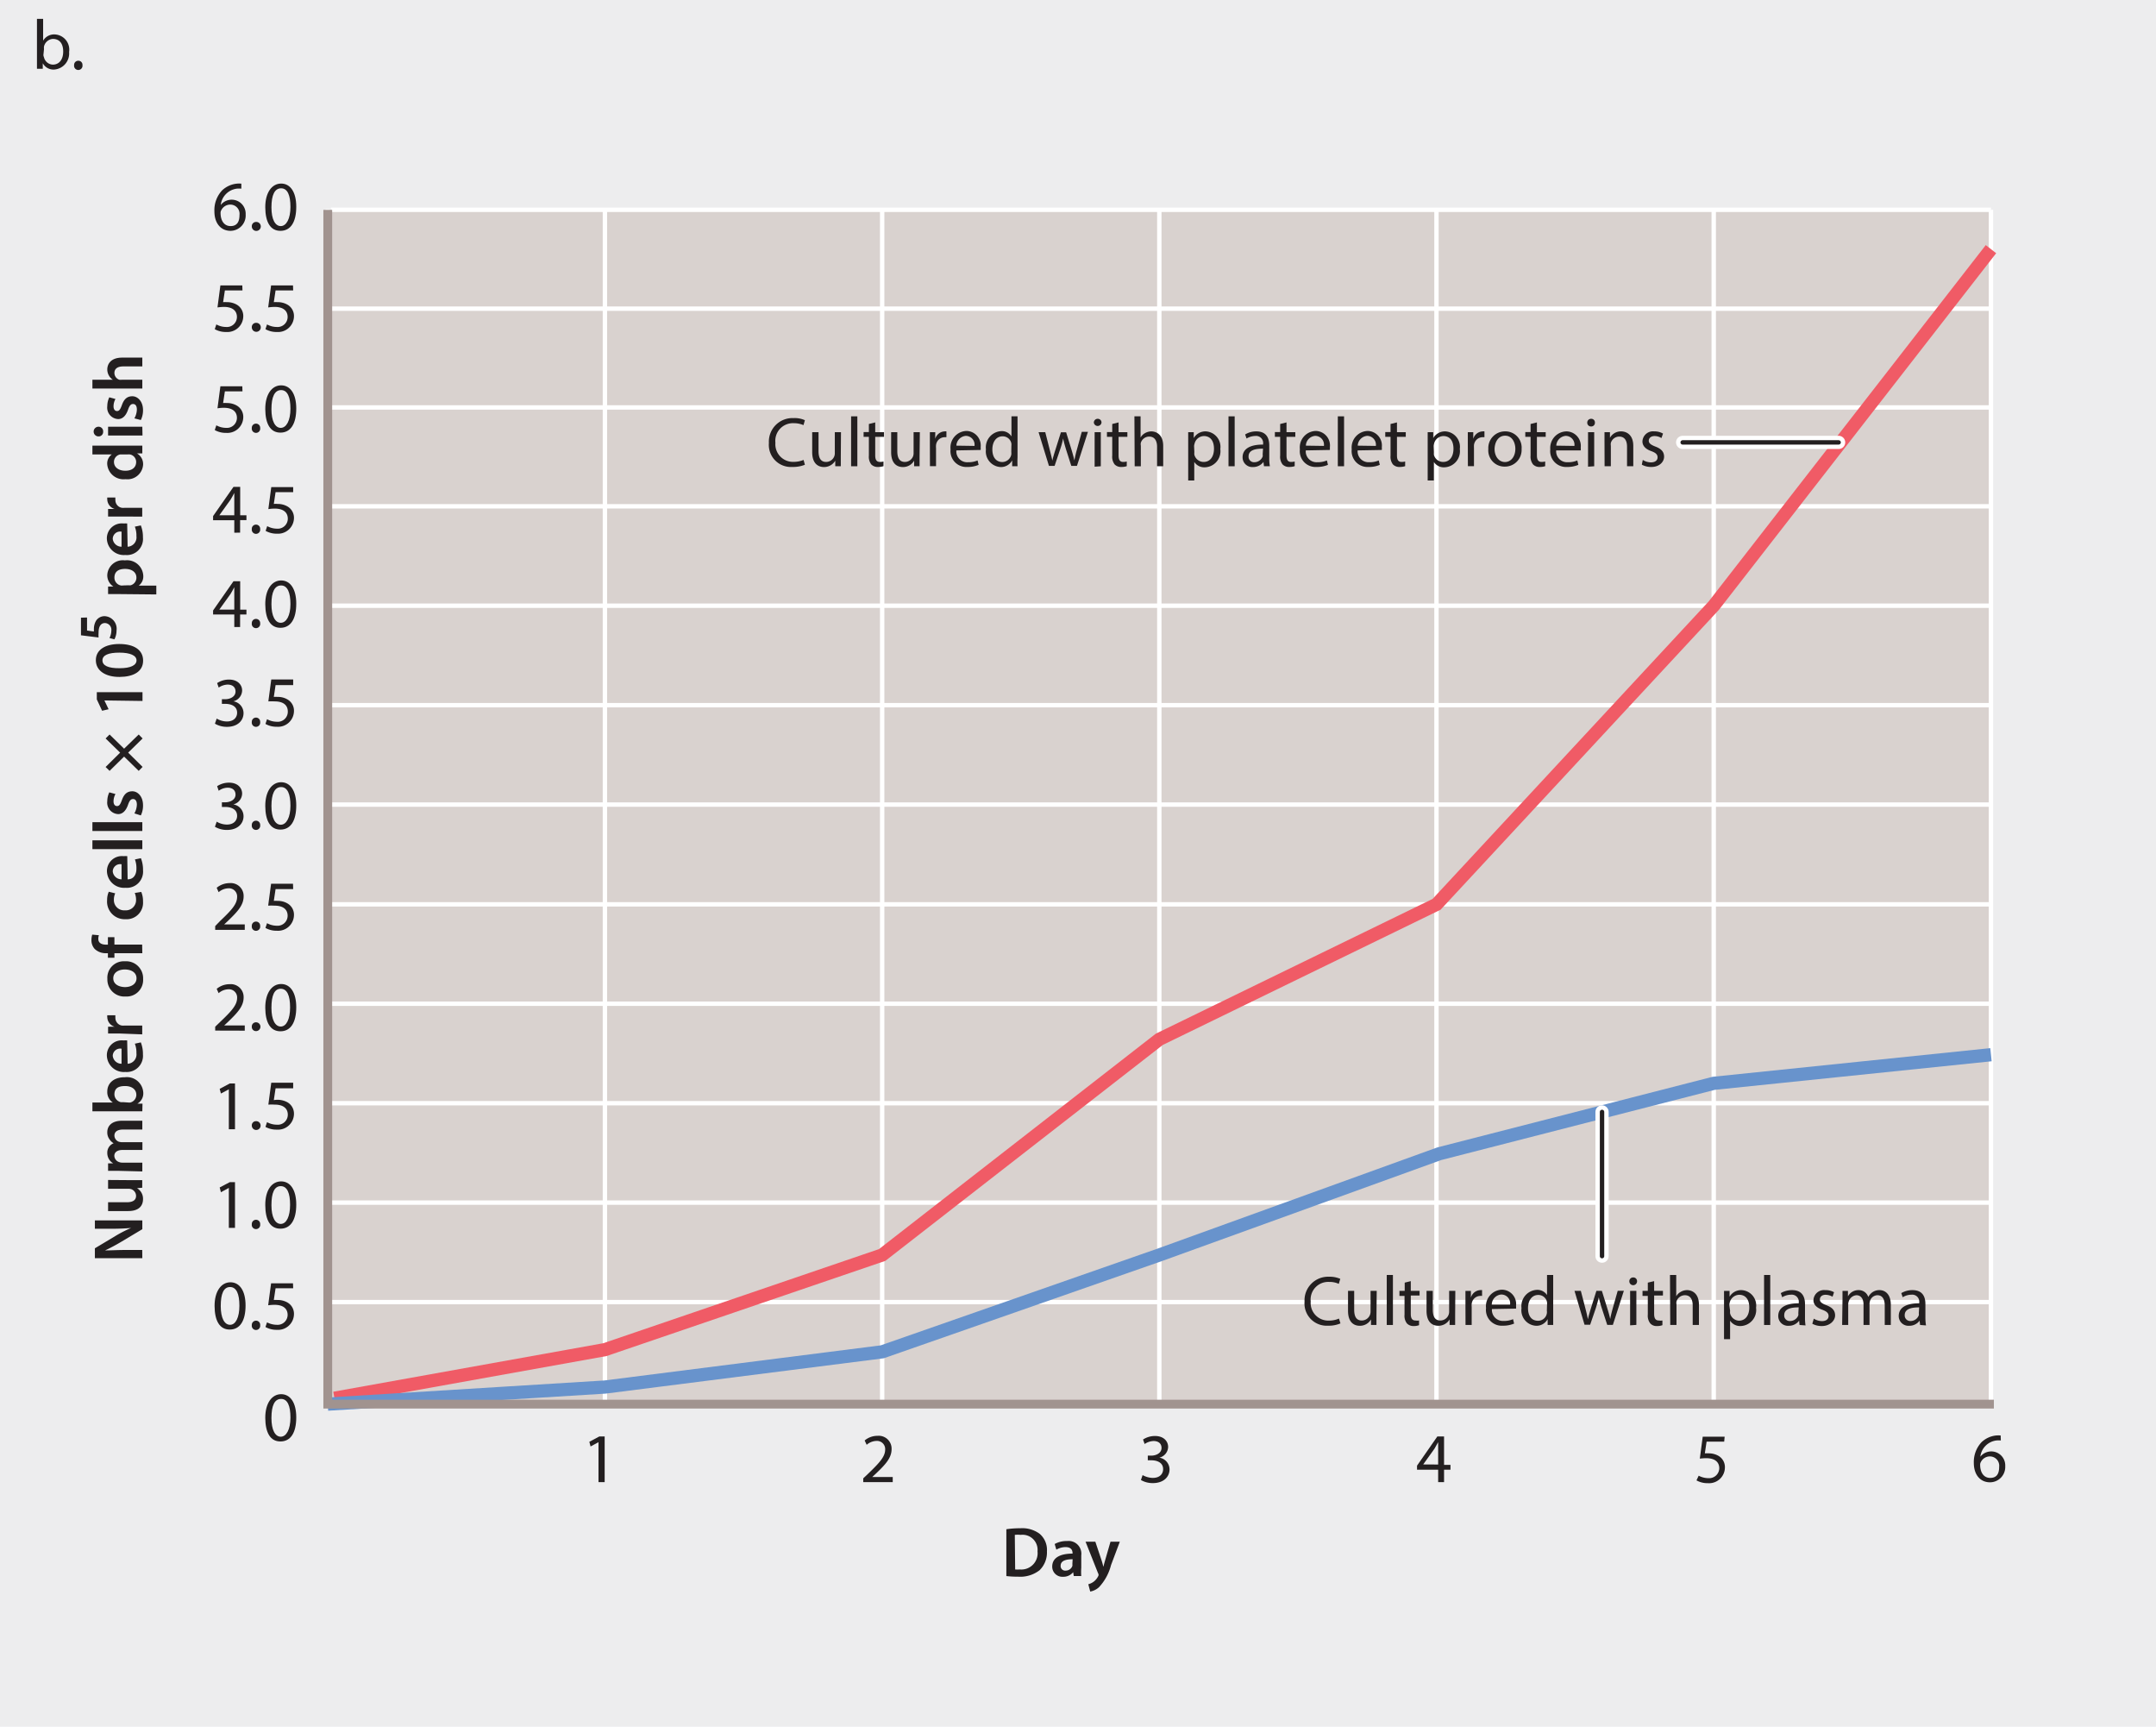 <svg id="Layer_1" data-name="Layer 1" xmlns="http://www.w3.org/2000/svg" viewBox="0 0 244.96 196.13"><defs><style>.cls-1{fill:#ededee;}.cls-2{fill:#d9d2cf;}.cls-3,.cls-4,.cls-5,.cls-6,.cls-7,.cls-8{fill:none;}.cls-3,.cls-7{stroke:#fff;}.cls-3,.cls-8{stroke-width:0.5px;}.cls-4{stroke:#f05b66;}.cls-4,.cls-5,.cls-7{stroke-width:1.5px;}.cls-5{stroke:#6893cc;}.cls-6{stroke:#a1938f;}.cls-7,.cls-8{stroke-linecap:round;stroke-linejoin:round;}.cls-8{stroke:#231f20;}.cls-9{fill:#231f20;}</style></defs><title>Line_Graph_Basics</title><rect class="cls-1" width="244.96" height="196.13"/><rect class="cls-2" x="37.24" y="23.83" width="188.97" height="135.6"/><line class="cls-3" x1="37.6" y1="102.72" x2="226.21" y2="102.72"/><line class="cls-3" x1="37.6" y1="114.01" x2="226.21" y2="114.01"/><line class="cls-3" x1="37.6" y1="125.31" x2="226.21" y2="125.31"/><line class="cls-3" x1="37.6" y1="136.6" x2="226.21" y2="136.6"/><line class="cls-3" x1="37.6" y1="147.9" x2="226.21" y2="147.9"/><line class="cls-3" x1="37.6" y1="68.8" x2="226.21" y2="68.8"/><line class="cls-3" x1="37.6" y1="80.1" x2="226.21" y2="80.1"/><line class="cls-3" x1="37.6" y1="57.51" x2="226.21" y2="57.51"/><line class="cls-3" x1="37.6" y1="46.28" x2="226.21" y2="46.28"/><line class="cls-3" x1="37.6" y1="91.39" x2="226.21" y2="91.39"/><line class="cls-3" x1="131.72" y1="23.83" x2="131.72" y2="159.43"/><line class="cls-3" x1="100.23" y1="23.83" x2="100.23" y2="159.43"/><line class="cls-3" x1="68.73" y1="23.83" x2="68.73" y2="159.43"/><line class="cls-3" x1="226.21" y1="23.83" x2="226.21" y2="159.43"/><line class="cls-3" x1="194.71" y1="23.83" x2="194.71" y2="159.43"/><line class="cls-3" x1="163.21" y1="23.83" x2="163.21" y2="159.43"/><line class="cls-3" x1="37.24" y1="23.76" x2="37.24" y2="159.43"/><line class="cls-3" x1="37.6" y1="35.06" x2="226.21" y2="35.06"/><line class="cls-3" x1="37.6" y1="23.83" x2="226.21" y2="23.83"/><polyline class="cls-4" points="38 158.82 68.73 153.3 100.23 142.55 131.72 118.05 163.22 102.72 194.71 68.8 226.21 28.3"/><polyline class="cls-5" points="37.24 159.49 68.73 157.55 100.23 153.55 131.72 142.55 163.52 131.05 194.71 123.05 226.21 119.8"/><polyline class="cls-6" points="226.54 159.49 37.24 159.49 37.24 23.84"/><line class="cls-7" x1="182.02" y1="142.68" x2="182.02" y2="126.3"/><line class="cls-8" x1="182.02" y1="142.68" x2="182.02" y2="126.3"/><line class="cls-7" x1="208.9" y1="50.25" x2="191.18" y2="50.25"/><line class="cls-8" x1="208.9" y1="50.25" x2="191.18" y2="50.25"/><path class="cls-9" d="M4.2,8.19c0-.26,0-.65,0-1V2.52h.7V5h0a1.45,1.45,0,0,1,1.32-.71,1.73,1.73,0,0,1,1.63,2A1.83,1.83,0,0,1,6.16,8.28a1.38,1.38,0,0,1-1.3-.72h0l0,.63Zm.73-1.55A1.09,1.09,0,0,0,5,6.9a1.07,1.07,0,0,0,1,.82c.74,0,1.18-.6,1.18-1.48S6.79,4.8,6,4.8A1.11,1.11,0,0,0,5,5.66a1.19,1.19,0,0,0,0,.29Z" transform="translate(0 -0.38)"/><path class="cls-9" d="M8.42,7.78a.47.47,0,0,1,.48-.5.46.46,0,0,1,.47.5.48.48,0,1,1-.95,0Z" transform="translate(0 -0.38)"/><path class="cls-9" d="M114.34,174.08a10.25,10.25,0,0,1,1.57-.11,3.32,3.32,0,0,1,2.2.62,2.4,2.4,0,0,1,.84,2,2.82,2.82,0,0,1-.84,2.15,3.59,3.59,0,0,1-2.44.73,10.81,10.81,0,0,1-1.33-.07Zm1,4.57a4.28,4.28,0,0,0,.54,0,1.85,1.85,0,0,0,2-2.06,1.71,1.71,0,0,0-1.91-1.87,3.28,3.28,0,0,0-.67,0Z" transform="translate(0 -0.38)"/><path class="cls-9" d="M122,179.4l-.07-.44h0a1.43,1.43,0,0,1-1.15.52,1.15,1.15,0,0,1-1.23-1.15c0-1,.88-1.48,2.31-1.48v-.06c0-.26-.1-.68-.79-.68a2.08,2.08,0,0,0-1.05.29l-.19-.64a2.77,2.77,0,0,1,1.41-.34,1.45,1.45,0,0,1,1.61,1.63v1.41a6.41,6.41,0,0,0,0,.94Zm-.13-1.91c-.7,0-1.36.14-1.36.73a.51.51,0,0,0,.56.56.8.8,0,0,0,.77-.53,1,1,0,0,0,0-.22Z" transform="translate(0 -0.38)"/><path class="cls-9" d="M124.45,175.5l.7,2.09c.08.24.16.54.21.76h0c.06-.22.13-.51.21-.77l.6-2.08h1.06l-1,2.66a5.73,5.73,0,0,1-1.36,2.5,2,2,0,0,1-1,.5l-.22-.83a1.85,1.85,0,0,0,.58-.27,1.75,1.75,0,0,0,.53-.62.32.32,0,0,0,0-.36l-1.42-3.58Z" transform="translate(0 -0.38)"/><path class="cls-9" d="M16.17,143.29H10.78v-1.12l2.32-1.39a13.94,13.94,0,0,1,1.8-.92v0c-.72.06-1.41.09-2.24.09H10.78V139h5.39v1l-2.36,1.41a20.75,20.75,0,0,1-1.87,1v0c.7,0,1.41-.05,2.3-.05h1.92Z" transform="translate(0 -0.38)"/><path class="cls-9" d="M15,134.43c.46,0,.84,0,1.16,0v.86l-.59.05v0a1.4,1.4,0,0,1,.68,1.24c0,.72-.42,1.36-1.69,1.36H12.28v-1H14.4c.65,0,1.06-.21,1.06-.73a.82.82,0,0,0-.53-.75.9.9,0,0,0-.3-.05H12.28v-1Z" transform="translate(0 -0.38)"/><path class="cls-9" d="M13.44,133.37c-.45,0-.82,0-1.16,0v-.85l.58,0v0a1.36,1.36,0,0,1-.67-1.2,1.13,1.13,0,0,1,.72-1.08v0a1.5,1.5,0,0,1-.49-.48,1.29,1.29,0,0,1-.23-.78c0-.65.44-1.3,1.69-1.3h2.29v1H14c-.64,0-1,.23-1,.7a.76.76,0,0,0,.52.69,1.75,1.75,0,0,0,.33.05h2.33V131H13.92c-.54,0-.93.22-.93.68a.78.78,0,0,0,.56.7.87.87,0,0,0,.32.06h2.3v1Z" transform="translate(0 -0.38)"/><path class="cls-9" d="M16.17,126.61c-.26,0-.69,0-1.09,0H10.5v-1h2.32v0a1.4,1.4,0,0,1-.63-1.24c0-1,.79-1.64,2-1.63a1.86,1.86,0,0,1,2.09,1.77,1.34,1.34,0,0,1-.67,1.23v0l.58,0Zm-1.6-1a.85.85,0,0,0,.23,0,.9.9,0,0,0,.69-.87c0-.61-.5-1-1.28-1S13,124,13,124.7a.93.93,0,0,0,.72.87,1.7,1.7,0,0,0,.26,0Z" transform="translate(0 -0.38)"/><path class="cls-9" d="M14.5,121.21a1.06,1.06,0,0,0,1-1.2,2.73,2.73,0,0,0-.18-1.08l.68-.15a3.6,3.6,0,0,1,.24,1.36,1.84,1.84,0,0,1-2,2,1.93,1.93,0,0,1-2.1-1.9,1.69,1.69,0,0,1,1.9-1.68,2.07,2.07,0,0,1,.41,0Zm-.69-1.71a.84.84,0,0,0-1,.8,1,1,0,0,0,1,.91Z" transform="translate(0 -0.38)"/><path class="cls-9" d="M13.54,117.77c-.53,0-.91,0-1.26,0V117l.74,0v0a1.16,1.16,0,0,1-.83-1.07.85.85,0,0,1,0-.23h.92a2,2,0,0,0,0,.29.88.88,0,0,0,.74.88,2.72,2.72,0,0,0,.31,0h2v1Z" transform="translate(0 -0.38)"/><path class="cls-9" d="M14.19,109.57a1.93,1.93,0,0,1,2.07,2,1.88,1.88,0,0,1-2,2,1.93,1.93,0,0,1-2.06-2A1.87,1.87,0,0,1,14.19,109.57Zm0,2.93c.75,0,1.32-.37,1.32-1s-.55-1-1.34-1c-.6,0-1.3.28-1.3,1S13.58,112.5,14.23,112.5Z" transform="translate(0 -0.38)"/><path class="cls-9" d="M16.17,108.65H13v.52h-.74v-.52h-.17a1.82,1.82,0,0,1-1.33-.48,1.46,1.46,0,0,1-.37-1,2.11,2.11,0,0,1,.09-.63l.76.07a1.14,1.14,0,0,0-.07.42c0,.48.41.65.89.65h.2v-.85H13v.84h3.15Z" transform="translate(0 -0.38)"/><path class="cls-9" d="M16.05,101.69a2.75,2.75,0,0,1,.2,1.1,1.87,1.87,0,0,1-2,2,2,2,0,0,1-2.08-2.17,2.32,2.32,0,0,1,.19-.95l.73.18a1.76,1.76,0,0,0-.15.74,1.16,1.16,0,0,0,1.26,1.19,1.16,1.16,0,0,0,1.26-1.19,2,2,0,0,0-.15-.78Z" transform="translate(0 -0.38)"/><path class="cls-9" d="M14.5,100.26c.71,0,1-.57,1-1.2A2.8,2.8,0,0,0,15.33,98l.68-.14a3.6,3.6,0,0,1,.24,1.36,1.84,1.84,0,0,1-2,2,1.94,1.94,0,0,1-2.1-1.91,1.7,1.7,0,0,1,1.9-1.68,1.93,1.93,0,0,1,.41,0Zm-.69-1.71a.84.84,0,0,0-1,.81,1,1,0,0,0,1,.9Z" transform="translate(0 -0.38)"/><path class="cls-9" d="M10.5,96.83v-1h5.67v1Z" transform="translate(0 -0.38)"/><path class="cls-9" d="M10.5,94.77v-1h5.67v1Z" transform="translate(0 -0.38)"/><path class="cls-9" d="M15.27,92.77a2.18,2.18,0,0,0,.28-1c0-.43-.18-.63-.43-.63s-.4.16-.57.64c-.26.76-.68,1.08-1.13,1.07a1.3,1.3,0,0,1-1.23-1.47,2.31,2.31,0,0,1,.23-1l.7.19a1.72,1.72,0,0,0-.22.83c0,.35.16.54.4.54s.37-.18.55-.68c.25-.7.61-1,1.19-1s1.21.55,1.21,1.59A2.51,2.51,0,0,1,16,93Z" transform="translate(0 -0.38)"/><path class="cls-9" d="M12,87.5l1.65-1.63L12,84.26l.45-.45,1.65,1.61,1.66-1.61.44.45-1.64,1.61,1.64,1.62-.44.45-1.66-1.62-1.65,1.62Z" transform="translate(0 -0.38)"/><path class="cls-9" d="M11.86,79.94v0l.48,1-.74.17L11,79.82V79h5.19v1Z" transform="translate(0 -0.38)"/><path class="cls-9" d="M13.54,73.53c1.67,0,2.72.65,2.72,1.89s-1.09,1.84-2.67,1.85-2.7-.69-2.7-1.9S12,73.53,13.54,73.53Zm.05,2.75c1.26,0,1.92-.34,1.92-.89s-.7-.88-1.95-.88-1.92.29-1.92.88S12.29,76.29,13.59,76.28Z" transform="translate(0 -0.38)"/><path class="cls-9" d="M9.89,70.52V72l.78.11a2.16,2.16,0,0,1,0-.28,1.8,1.8,0,0,1,.25-.95,1.14,1.14,0,0,1,1-.51A1.43,1.43,0,0,1,13.24,72,2.15,2.15,0,0,1,13,73l-.56-.15a1.91,1.91,0,0,0,.21-.85.76.76,0,0,0-.72-.85c-.44,0-.73.33-.73,1.11a3.89,3.89,0,0,0,0,.53l-2-.25v-2Z" transform="translate(0 -0.38)"/><path class="cls-9" d="M13.58,67.86c-.52,0-.93,0-1.3,0V67l.6,0v0a1.51,1.51,0,0,1-.69-1.33,1.77,1.77,0,0,1,2-1.64,1.85,1.85,0,0,1,2.09,1.77,1.29,1.29,0,0,1-.52,1.1h2v1Zm1-1a1.12,1.12,0,0,0,.27,0A.9.9,0,0,0,15.5,66c0-.63-.52-1-1.29-1S13,65.32,13,66a.9.9,0,0,0,.73.88.64.64,0,0,0,.24,0Z" transform="translate(0 -0.38)"/><path class="cls-9" d="M14.5,62.48a1.06,1.06,0,0,0,1-1.2,2.77,2.77,0,0,0-.18-1.08l.68-.14a3.57,3.57,0,0,1,.24,1.36,1.83,1.83,0,0,1-2,2,1.93,1.93,0,0,1-2.1-1.9,1.7,1.7,0,0,1,1.9-1.68,3.32,3.32,0,0,1,.41,0Zm-.69-1.71a.84.84,0,0,0-1,.81,1,1,0,0,0,1,.9Z" transform="translate(0 -0.38)"/><path class="cls-9" d="M13.54,59.05c-.53,0-.91,0-1.26,0v-.86l.74,0v0a1.16,1.16,0,0,1-.83-1.06.88.88,0,0,1,0-.24h.92a2,2,0,0,0,0,.29.88.88,0,0,0,.74.88,1.48,1.48,0,0,0,.31,0h2v1Z" transform="translate(0 -0.38)"/><path class="cls-9" d="M10.5,51h4.58c.4,0,.83,0,1.09,0v.88l-.61,0v0a1.4,1.4,0,0,1,.7,1.27,1.78,1.78,0,0,1-2,1.66,1.86,1.86,0,0,1-2.08-1.74A1.27,1.27,0,0,1,12.7,52H10.5Zm3.4,1-.25,0a.86.86,0,0,0-.7.85c0,.63.56,1,1.29,1s1.23-.35,1.23-1a.87.87,0,0,0-.7-.85,1.2,1.2,0,0,0-.28,0Z" transform="translate(0 -0.38)"/><path class="cls-9" d="M11.19,48.85a.52.52,0,0,1,.53.56.51.51,0,0,1-.53.54.55.55,0,0,1,0-1.1Zm5,1H12.28v-1h3.89Z" transform="translate(0 -0.38)"/><path class="cls-9" d="M15.27,47.9a2.18,2.18,0,0,0,.28-1c0-.44-.18-.63-.43-.63s-.4.16-.57.64c-.26.76-.68,1.08-1.13,1.07a1.3,1.3,0,0,1-1.23-1.47,2.31,2.31,0,0,1,.23-1l.7.19a1.72,1.72,0,0,0-.22.83c0,.35.16.54.4.54s.37-.18.55-.68c.25-.7.61-1,1.19-1s1.21.55,1.21,1.58A2.52,2.52,0,0,1,16,48.09Z" transform="translate(0 -0.38)"/><path class="cls-9" d="M10.5,44.51v-1h2.32v0a1.3,1.3,0,0,1-.45-.48,1.4,1.4,0,0,1-.18-.67c0-.67.44-1.36,1.69-1.36h2.29v1H14c-.57,0-1,.21-1,.75a.81.81,0,0,0,.55.76.91.91,0,0,0,.3,0h2.32v1Z" transform="translate(0 -0.38)"/><path class="cls-9" d="M33.66,161.37c0,1.77-.65,2.74-1.8,2.74s-1.71-1-1.72-2.67.75-2.7,1.8-2.7S33.66,159.71,33.66,161.37Zm-2.82.08c0,1.35.42,2.12,1.06,2.12S33,162.73,33,161.4s-.33-2.12-1.06-2.12S30.84,160,30.84,161.45Z" transform="translate(0 -0.38)"/><path class="cls-9" d="M27.9,148.66c0,1.77-.65,2.74-1.8,2.74s-1.71-1-1.72-2.67.75-2.7,1.8-2.7S27.9,147,27.9,148.66Zm-2.82.08c0,1.35.42,2.12,1.06,2.12s1.06-.84,1.06-2.17-.33-2.12-1.06-2.12S25.08,147.32,25.08,148.74Z" transform="translate(0 -0.38)"/><path class="cls-9" d="M28.61,150.9a.48.48,0,0,1,.48-.51.47.47,0,0,1,.47.51.48.48,0,1,1-.95,0Z" transform="translate(0 -0.38)"/><path class="cls-9" d="M33.31,146.71h-2l-.2,1.33a3.89,3.89,0,0,1,.42,0,2.22,2.22,0,0,1,1.12.28,1.48,1.48,0,0,1,.75,1.34,1.81,1.81,0,0,1-1.94,1.77,2.56,2.56,0,0,1-1.3-.32l.18-.53a2.45,2.45,0,0,0,1.11.28,1.14,1.14,0,0,0,1.23-1.12c0-.67-.45-1.15-1.49-1.15a6.22,6.22,0,0,0-.72.05l.33-2.49h2.49Z" transform="translate(0 -0.38)"/><path class="cls-9" d="M26,135.31h0l-.9.49-.14-.54,1.14-.6h.6v5.19H26Z" transform="translate(0 -0.38)"/><path class="cls-9" d="M28.61,139.44a.48.48,0,0,1,.48-.51.47.47,0,0,1,.47.51.48.48,0,1,1-.95,0Z" transform="translate(0 -0.38)"/><path class="cls-9" d="M33.66,137.2c0,1.77-.65,2.74-1.8,2.74s-1.71-.95-1.72-2.67.75-2.7,1.8-2.7S33.66,135.54,33.66,137.2Zm-2.82.08c0,1.35.42,2.12,1.06,2.12s1.06-.84,1.06-2.17-.33-2.12-1.06-2.12S30.84,135.86,30.84,137.28Z" transform="translate(0 -0.38)"/><path class="cls-9" d="M26,124.11h0l-.9.48-.14-.53,1.14-.61h.6v5.2H26Z" transform="translate(0 -0.38)"/><path class="cls-9" d="M28.61,128.23a.47.47,0,0,1,.48-.5.5.5,0,1,1-.48.5Z" transform="translate(0 -0.38)"/><path class="cls-9" d="M33.31,124h-2l-.2,1.34a2.34,2.34,0,0,1,1.54.24,1.49,1.49,0,0,1,.75,1.34,1.81,1.81,0,0,1-1.94,1.77,2.57,2.57,0,0,1-1.3-.31l.18-.54a2.32,2.32,0,0,0,1.11.29A1.14,1.14,0,0,0,32.7,127c0-.67-.45-1.15-1.49-1.15a6.22,6.22,0,0,0-.72,0l.33-2.49h2.49Z" transform="translate(0 -0.38)"/><path class="cls-9" d="M24.45,117.44V117l.55-.53c1.33-1.26,1.93-1.94,1.94-2.72a.93.93,0,0,0-1-1,1.76,1.76,0,0,0-1.1.44l-.22-.49a2.3,2.3,0,0,1,1.47-.53,1.46,1.46,0,0,1,1.59,1.51c0,1-.7,1.74-1.79,2.79l-.42.39h2.34v.59Z" transform="translate(0 -0.38)"/><path class="cls-9" d="M28.61,117a.47.47,0,0,1,.48-.5.5.5,0,0,1,0,1A.47.47,0,0,1,28.61,117Z" transform="translate(0 -0.38)"/><path class="cls-9" d="M33.66,114.78c0,1.77-.65,2.74-1.8,2.74s-1.71-1-1.72-2.67.75-2.7,1.8-2.7S33.66,113.13,33.66,114.78Zm-2.82.08c0,1.35.42,2.12,1.06,2.12s1.06-.84,1.06-2.17-.33-2.12-1.06-2.12S30.84,113.45,30.84,114.86Z" transform="translate(0 -0.38)"/><path class="cls-9" d="M24.45,106v-.43L25,105c1.33-1.26,1.93-1.93,1.94-2.72a.93.93,0,0,0-1-1,1.76,1.76,0,0,0-1.1.44l-.22-.5a2.3,2.3,0,0,1,1.47-.53,1.46,1.46,0,0,1,1.59,1.51c0,1-.7,1.74-1.79,2.79l-.42.39h2.34V106Z" transform="translate(0 -0.38)"/><path class="cls-9" d="M28.61,105.56a.47.47,0,0,1,.48-.5.47.47,0,0,1,.47.5.48.48,0,1,1-.95,0Z" transform="translate(0 -0.38)"/><path class="cls-9" d="M33.31,101.37h-2l-.2,1.34a2.34,2.34,0,0,1,.42,0,2.12,2.12,0,0,1,1.12.28,1.47,1.47,0,0,1,.75,1.33,1.81,1.81,0,0,1-1.94,1.78,2.56,2.56,0,0,1-1.3-.32l.18-.54a2.32,2.32,0,0,0,1.11.29,1.14,1.14,0,0,0,1.23-1.13c0-.67-.45-1.15-1.49-1.15a6.22,6.22,0,0,0-.72,0l.33-2.49h2.49Z" transform="translate(0 -0.38)"/><path class="cls-9" d="M24.62,93.71a2.31,2.31,0,0,0,1.15.33c.9,0,1.18-.58,1.17-1,0-.73-.66-1-1.34-1h-.39v-.53h.39c.51,0,1.16-.26,1.16-.88,0-.41-.26-.78-.91-.78a1.81,1.81,0,0,0-1,.35l-.18-.52a2.43,2.43,0,0,1,1.35-.4c1,0,1.49.61,1.49,1.24a1.3,1.3,0,0,1-1,1.23h0a1.36,1.36,0,0,1,1.16,1.34c0,.83-.65,1.56-1.89,1.56a2.64,2.64,0,0,1-1.36-.36Z" transform="translate(0 -0.38)"/><path class="cls-9" d="M28.61,94.1a.47.47,0,0,1,.48-.5.47.47,0,0,1,.47.5.48.48,0,1,1-.95,0Z" transform="translate(0 -0.38)"/><path class="cls-9" d="M33.66,91.86c0,1.77-.65,2.75-1.8,2.75s-1.71-1-1.72-2.67.75-2.71,1.8-2.71S33.66,90.21,33.66,91.86Zm-2.82.08c0,1.36.42,2.12,1.06,2.12S33,93.22,33,91.9s-.33-2.12-1.06-2.12S30.84,90.53,30.84,91.94Z" transform="translate(0 -0.38)"/><path class="cls-9" d="M24.62,82a2.31,2.31,0,0,0,1.15.33c.9,0,1.18-.58,1.17-1,0-.73-.66-1-1.34-1h-.39v-.53h.39c.51,0,1.16-.26,1.16-.88,0-.41-.26-.78-.91-.78a1.89,1.89,0,0,0-1,.34l-.18-.51a2.43,2.43,0,0,1,1.35-.4c1,0,1.49.61,1.49,1.24a1.3,1.3,0,0,1-1,1.23h0a1.36,1.36,0,0,1,1.16,1.34c0,.83-.65,1.56-1.89,1.56a2.64,2.64,0,0,1-1.36-.36Z" transform="translate(0 -0.38)"/><path class="cls-9" d="M28.61,82.39a.47.47,0,0,1,.48-.5.47.47,0,0,1,.47.5.48.48,0,1,1-.95,0Z" transform="translate(0 -0.38)"/><path class="cls-9" d="M33.31,78.2h-2l-.2,1.34a2.34,2.34,0,0,1,.42,0,2.12,2.12,0,0,1,1.12.28,1.47,1.47,0,0,1,.75,1.33,1.81,1.81,0,0,1-1.94,1.78,2.56,2.56,0,0,1-1.3-.32l.18-.54a2.32,2.32,0,0,0,1.11.29A1.14,1.14,0,0,0,32.7,81.2c0-.67-.45-1.15-1.49-1.15a6.22,6.22,0,0,0-.72,0l.33-2.49h2.49Z" transform="translate(0 -0.38)"/><path class="cls-9" d="M26.62,60.89V59.47H24.21V59l2.32-3.32h.76v3.23H28v.55h-.72v1.42Zm0-2V57.19c0-.27,0-.55,0-.82h0c-.16.31-.28.53-.43.77l-1.27,1.77h1.7Z" transform="translate(0 -0.38)"/><path class="cls-9" d="M28.61,60.47a.47.47,0,0,1,.48-.5.47.47,0,0,1,.47.5.48.48,0,1,1-.95,0Z" transform="translate(0 -0.38)"/><path class="cls-9" d="M33.31,56.28h-2l-.2,1.34a2.34,2.34,0,0,1,.42,0,2.22,2.22,0,0,1,1.12.28,1.48,1.48,0,0,1,.75,1.33A1.81,1.81,0,0,1,31.48,61a2.56,2.56,0,0,1-1.3-.32l.18-.54a2.32,2.32,0,0,0,1.11.29,1.14,1.14,0,0,0,1.23-1.13c0-.67-.45-1.15-1.49-1.15a4.41,4.41,0,0,0-.72.06l.33-2.5h2.49Z" transform="translate(0 -0.38)"/><path class="cls-9" d="M27.55,44.83h-2l-.2,1.33a2.34,2.34,0,0,1,.42,0,2.22,2.22,0,0,1,1.12.28,1.48,1.48,0,0,1,.75,1.33,1.81,1.81,0,0,1-1.94,1.78,2.56,2.56,0,0,1-1.3-.32l.18-.54a2.32,2.32,0,0,0,1.11.29,1.14,1.14,0,0,0,1.23-1.13c0-.67-.45-1.15-1.49-1.15a4.41,4.41,0,0,0-.72.06l.33-2.5h2.49Z" transform="translate(0 -0.38)"/><path class="cls-9" d="M28.61,49a.47.47,0,0,1,.48-.5.47.47,0,0,1,.47.5.48.48,0,1,1-.95,0Z" transform="translate(0 -0.38)"/><path class="cls-9" d="M33.66,46.78c0,1.76-.65,2.74-1.8,2.74s-1.71-1-1.72-2.67.75-2.7,1.8-2.7S33.66,45.12,33.66,46.78Zm-2.82.08c0,1.35.42,2.12,1.06,2.12S33,48.14,33,46.81s-.33-2.12-1.06-2.12S30.84,45.44,30.84,46.86Z" transform="translate(0 -0.38)"/><path class="cls-9" d="M27.55,33.37h-2l-.2,1.33a3.89,3.89,0,0,1,.42,0,2.22,2.22,0,0,1,1.12.28,1.48,1.48,0,0,1,.75,1.33,1.81,1.81,0,0,1-1.94,1.78,2.56,2.56,0,0,1-1.3-.32l.18-.54a2.32,2.32,0,0,0,1.11.29,1.14,1.14,0,0,0,1.23-1.13c0-.67-.45-1.15-1.49-1.15a5.92,5.92,0,0,0-.72.06l.33-2.5h2.49Z" transform="translate(0 -0.38)"/><path class="cls-9" d="M28.61,37.56a.48.48,0,0,1,.48-.51.51.51,0,1,1-.48.51Z" transform="translate(0 -0.38)"/><path class="cls-9" d="M33.31,33.37h-2l-.2,1.33a3.89,3.89,0,0,1,.42,0,2.22,2.22,0,0,1,1.12.28,1.48,1.48,0,0,1,.75,1.33,1.81,1.81,0,0,1-1.94,1.78,2.56,2.56,0,0,1-1.3-.32l.18-.54a2.32,2.32,0,0,0,1.11.29,1.14,1.14,0,0,0,1.23-1.13c0-.67-.45-1.15-1.49-1.15a5.92,5.92,0,0,0-.72.06l.33-2.5h2.49Z" transform="translate(0 -0.38)"/><path class="cls-9" d="M27.42,21.81a2.52,2.52,0,0,0-.53,0,2.11,2.11,0,0,0-1.81,1.85h0a1.59,1.59,0,0,1,2.83,1.08A1.74,1.74,0,0,1,26.2,26.6c-1.11,0-1.84-.86-1.84-2.21A3.28,3.28,0,0,1,25.24,22a2.85,2.85,0,0,1,1.66-.76,2.66,2.66,0,0,1,.52,0Zm-.21,3a1.05,1.05,0,0,0-1.07-1.19,1.14,1.14,0,0,0-1,.64.57.57,0,0,0-.08.31c0,.86.4,1.49,1.14,1.49S27.21,25.55,27.21,24.81Z" transform="translate(0 -0.38)"/><path class="cls-9" d="M28.61,26.1a.48.48,0,0,1,.48-.51.51.51,0,1,1-.48.51Z" transform="translate(0 -0.38)"/><path class="cls-9" d="M33.66,23.86c0,1.77-.65,2.74-1.8,2.74s-1.71-1-1.72-2.67.75-2.7,1.8-2.7S33.66,22.2,33.66,23.86Zm-2.82.08c0,1.35.42,2.12,1.06,2.12S33,25.22,33,23.89s-.33-2.12-1.06-2.12S30.84,22.52,30.84,23.94Z" transform="translate(0 -0.38)"/><path class="cls-9" d="M26.62,71.6V70.18H24.21v-.46l2.32-3.32h.76v3.23H28v.55h-.72V71.6Zm0-2V67.9c0-.27,0-.55,0-.82h0c-.16.3-.28.53-.43.77l-1.27,1.77h1.7Z" transform="translate(0 -0.38)"/><path class="cls-9" d="M28.61,71.18a.47.47,0,0,1,.48-.5.47.47,0,0,1,.47.5.48.48,0,1,1-.95,0Z" transform="translate(0 -0.38)"/><path class="cls-9" d="M33.66,68.94c0,1.77-.65,2.75-1.8,2.75s-1.71-1-1.72-2.67.75-2.71,1.8-2.71S33.66,67.29,33.66,68.94ZM30.84,69c0,1.36.42,2.12,1.06,2.12S33,70.3,33,69s-.33-2.12-1.06-2.12S30.84,67.61,30.84,69Z" transform="translate(0 -0.38)"/><path class="cls-9" d="M68,164.19h0l-.9.49-.14-.53,1.14-.61h.6v5.19H68Z" transform="translate(0 -0.38)"/><path class="cls-9" d="M98.08,168.73v-.43l.56-.53c1.32-1.27,1.92-1.94,1.93-2.72a.93.93,0,0,0-1-1,1.76,1.76,0,0,0-1.1.44l-.23-.49a2.25,2.25,0,0,1,1.47-.53,1.46,1.46,0,0,1,1.59,1.51c0,1-.69,1.74-1.79,2.79l-.41.38v0h2.33v.58Z" transform="translate(0 -0.38)"/><path class="cls-9" d="M129.82,167.93a2.47,2.47,0,0,0,1.15.32c.91,0,1.19-.57,1.18-1,0-.73-.66-1-1.34-1h-.4v-.53h.4c.51,0,1.16-.26,1.16-.88,0-.42-.27-.78-.92-.78a1.94,1.94,0,0,0-1,.34l-.18-.51a2.47,2.47,0,0,1,1.36-.4c1,0,1.49.61,1.49,1.24a1.29,1.29,0,0,1-1,1.22v0a1.36,1.36,0,0,1,1.16,1.33c0,.83-.65,1.56-1.9,1.56a2.64,2.64,0,0,1-1.35-.35Z" transform="translate(0 -0.38)"/><path class="cls-9" d="M163.4,168.73v-1.41H161v-.46l2.31-3.32h.76v3.23h.73v.55h-.73v1.41Zm0-2V165c0-.27,0-.54,0-.81h0c-.16.3-.29.53-.43.76l-1.27,1.77v0Z" transform="translate(0 -0.38)"/><path class="cls-9" d="M195.9,164.13h-2l-.2,1.33a3.89,3.89,0,0,1,.42,0,2.22,2.22,0,0,1,1.12.28,1.48,1.48,0,0,1,.74,1.34,1.8,1.8,0,0,1-1.93,1.77,2.56,2.56,0,0,1-1.3-.32L193,168a2.45,2.45,0,0,0,1.11.28,1.15,1.15,0,0,0,1.23-1.12c0-.67-.45-1.15-1.49-1.15a6.22,6.22,0,0,0-.72.05l.33-2.49h2.49Z" transform="translate(0 -0.38)"/><path class="cls-9" d="M227.33,164a2.56,2.56,0,0,0-.52,0,2.1,2.1,0,0,0-1.81,1.84h0a1.59,1.59,0,0,1,2.83,1.08,1.74,1.74,0,0,1-1.73,1.83c-1.11,0-1.84-.86-1.84-2.21a3.3,3.3,0,0,1,.88-2.35,2.85,2.85,0,0,1,1.66-.76,3.75,3.75,0,0,1,.51,0Zm-.19,3a1.06,1.06,0,0,0-1.08-1.19,1.14,1.14,0,0,0-1,.64.57.57,0,0,0-.08.31c0,.86.4,1.49,1.14,1.49S227.14,167.78,227.14,167Z" transform="translate(0 -0.38)"/><path class="cls-9" d="M91.45,53.17a3.65,3.65,0,0,1-1.43.25,2.51,2.51,0,0,1-2.66-2.72,2.68,2.68,0,0,1,2.81-2.83,2.79,2.79,0,0,1,1.28.24l-.16.56a2.69,2.69,0,0,0-1.09-.22,2,2,0,0,0-2.1,2.22,2,2,0,0,0,2.07,2.17,2.88,2.88,0,0,0,1.13-.22Z" transform="translate(0 -0.38)"/><path class="cls-9" d="M95.53,52.29c0,.4,0,.75,0,1.05h-.63l0-.63h0a1.48,1.48,0,0,1-1.28.72c-.61,0-1.34-.34-1.34-1.69V49.47H93v2.15c0,.73.22,1.23.86,1.23a1,1,0,0,0,.93-.64,1,1,0,0,0,.06-.36V49.47h.7Z" transform="translate(0 -0.38)"/><path class="cls-9" d="M96.7,47.67h.71v5.67H96.7Z" transform="translate(0 -0.38)"/><path class="cls-9" d="M99.44,48.36v1.11h1V50h-1V52.1c0,.48.14.75.53.75a1.81,1.81,0,0,0,.41-.05l0,.53a2,2,0,0,1-.63.09,1,1,0,0,1-.76-.29,1.44,1.44,0,0,1-.27-1V50h-.6v-.54h.6v-.92Z" transform="translate(0 -0.38)"/><path class="cls-9" d="M104.48,52.29q0,.6,0,1.05h-.62l0-.63h0a1.45,1.45,0,0,1-1.28.72c-.61,0-1.33-.34-1.33-1.69V49.47h.7v2.15c0,.73.22,1.23.86,1.23a1,1,0,0,0,.93-.64,1,1,0,0,0,.06-.36V49.47h.71Z" transform="translate(0 -0.38)"/><path class="cls-9" d="M105.65,50.68c0-.46,0-.85,0-1.21h.61l0,.76h0a1.16,1.16,0,0,1,1.07-.85.6.6,0,0,1,.2,0v.66l-.24,0a1,1,0,0,0-.94.9,1.66,1.66,0,0,0,0,.33v2.06h-.69Z" transform="translate(0 -0.38)"/><path class="cls-9" d="M108.66,51.54A1.23,1.23,0,0,0,110,52.88a2.53,2.53,0,0,0,1.07-.2l.12.5a3.12,3.12,0,0,1-1.28.24,1.8,1.8,0,0,1-1.91-2,1.88,1.88,0,0,1,1.82-2.09,1.65,1.65,0,0,1,1.6,1.83,2.34,2.34,0,0,1,0,.33Zm2.06-.51a1,1,0,0,0-1-1.14A1.17,1.17,0,0,0,108.66,51Z" transform="translate(0 -0.38)"/><path class="cls-9" d="M115.61,47.67v4.67a9.91,9.91,0,0,0,0,1H115l0-.67h0a1.44,1.44,0,0,1-1.32.76,1.77,1.77,0,0,1-1.66-2,1.85,1.85,0,0,1,1.74-2.08,1.28,1.28,0,0,1,1.16.6h0V47.67Zm-.7,3.38a1.53,1.53,0,0,0,0-.3,1,1,0,0,0-1-.81c-.73,0-1.16.64-1.16,1.49s.39,1.43,1.15,1.43a1.06,1.06,0,0,0,1-.84,1.39,1.39,0,0,0,0-.3Z" transform="translate(0 -0.38)"/><path class="cls-9" d="M118.76,49.47l.51,2c.11.43.22.83.29,1.23h0c.09-.39.22-.81.35-1.22l.63-2h.59l.6,1.94c.14.46.25.87.34,1.26h0a12.21,12.21,0,0,1,.29-1.25l.55-2h.7l-1.25,3.87h-.64l-.59-1.84c-.13-.44-.25-.82-.34-1.28h0a9.17,9.17,0,0,1-.35,1.28l-.62,1.84h-.64L118,49.47Z" transform="translate(0 -0.38)"/><path class="cls-9" d="M125.15,48.39a.44.44,0,0,1-.87,0,.43.43,0,0,1,.44-.44A.42.42,0,0,1,125.15,48.39Zm-.78,5V49.47h.7v3.87Z" transform="translate(0 -0.38)"/><path class="cls-9" d="M127.09,48.36v1.11h1V50h-1V52.1c0,.48.13.75.52.75a1.73,1.73,0,0,0,.41-.05l0,.53a1.85,1.85,0,0,1-.62.09,1,1,0,0,1-.76-.29,1.44,1.44,0,0,1-.27-1V50h-.6v-.54h.6v-.92Z" transform="translate(0 -0.38)"/><path class="cls-9" d="M128.89,47.67h.7v2.41h0a1.27,1.27,0,0,1,.5-.5,1.47,1.47,0,0,1,.72-.2c.52,0,1.35.32,1.35,1.66v2.3h-.7V51.12c0-.62-.23-1.15-.9-1.15a1,1,0,0,0-.94.7.87.87,0,0,0,0,.34v2.33h-.7Z" transform="translate(0 -0.38)"/><path class="cls-9" d="M135,50.74c0-.5,0-.9,0-1.27h.63l0,.67h0a1.53,1.53,0,0,1,1.38-.76,1.76,1.76,0,0,1,1.64,2,1.83,1.83,0,0,1-1.76,2.08,1.36,1.36,0,0,1-1.2-.61h0v2.11H135Zm.7,1a1.36,1.36,0,0,0,0,.29,1.09,1.09,0,0,0,1.06.82c.74,0,1.17-.61,1.17-1.5s-.41-1.44-1.15-1.44a1.12,1.12,0,0,0-1.06.88.87.87,0,0,0-.05.28Z" transform="translate(0 -0.38)"/><path class="cls-9" d="M139.58,47.67h.7v5.67h-.7Z" transform="translate(0 -0.38)"/><path class="cls-9" d="M143.61,53.34l-.06-.49h0a1.45,1.45,0,0,1-1.19.58,1.1,1.1,0,0,1-1.18-1.11c0-.94.83-1.45,2.33-1.44V50.8a.8.8,0,0,0-.88-.9,2,2,0,0,0-1,.29l-.16-.46a2.37,2.37,0,0,1,1.27-.35c1.18,0,1.47.81,1.47,1.59v1.45a5.14,5.14,0,0,0,.07.92Zm-.11-2c-.77,0-1.64.12-1.64.87a.62.62,0,0,0,.67.67,1,1,0,0,0,.93-.65.57.57,0,0,0,0-.22Z" transform="translate(0 -0.38)"/><path class="cls-9" d="M146.17,48.36v1.11h1V50h-1V52.1c0,.48.13.75.52.75a1.73,1.73,0,0,0,.41-.05l0,.53a1.85,1.85,0,0,1-.62.09,1,1,0,0,1-.76-.29,1.44,1.44,0,0,1-.27-1V50h-.6v-.54h.6v-.92Z" transform="translate(0 -0.38)"/><path class="cls-9" d="M148.36,51.54a1.23,1.23,0,0,0,1.33,1.34,2.6,2.6,0,0,0,1.07-.2l.12.5a3.17,3.17,0,0,1-1.29.24,1.79,1.79,0,0,1-1.9-2,1.87,1.87,0,0,1,1.81-2.09,1.65,1.65,0,0,1,1.6,1.83c0,.14,0,.25,0,.33Zm2.06-.51a1,1,0,0,0-1-1.14A1.15,1.15,0,0,0,148.37,51Z" transform="translate(0 -0.38)"/><path class="cls-9" d="M152,47.67h.71v5.67H152Z" transform="translate(0 -0.38)"/><path class="cls-9" d="M154.25,51.54a1.24,1.24,0,0,0,1.33,1.34,2.53,2.53,0,0,0,1.07-.2l.12.5a3.12,3.12,0,0,1-1.28.24,1.8,1.8,0,0,1-1.91-2,1.88,1.88,0,0,1,1.82-2.09,1.65,1.65,0,0,1,1.6,1.83,2.34,2.34,0,0,1,0,.33Zm2.07-.51a1,1,0,0,0-1-1.14A1.17,1.17,0,0,0,154.26,51Z" transform="translate(0 -0.38)"/><path class="cls-9" d="M158.72,48.36v1.11h1V50h-1V52.1c0,.48.13.75.53.75a1.63,1.63,0,0,0,.4-.05l0,.53a2,2,0,0,1-.63.09,1,1,0,0,1-.76-.29,1.44,1.44,0,0,1-.27-1V50h-.6v-.54h.6v-.92Z" transform="translate(0 -0.38)"/><path class="cls-9" d="M162.21,50.74c0-.5,0-.9,0-1.27h.63l0,.67h0a1.54,1.54,0,0,1,1.38-.76,1.76,1.76,0,0,1,1.64,2,1.83,1.83,0,0,1-1.76,2.08,1.34,1.34,0,0,1-1.19-.61h0v2.11h-.7Zm.7,1a2.58,2.58,0,0,0,0,.29,1.09,1.09,0,0,0,1.06.82c.74,0,1.17-.61,1.17-1.5s-.4-1.44-1.15-1.44a1.12,1.12,0,0,0-1.06.88.87.87,0,0,0-.05.28Z" transform="translate(0 -0.38)"/><path class="cls-9" d="M166.77,50.68c0-.46,0-.85,0-1.21h.62l0,.76h0a1.16,1.16,0,0,1,1.07-.85.64.64,0,0,1,.2,0v.66l-.24,0a1,1,0,0,0-.95.9,3.11,3.11,0,0,0,0,.33v2.06h-.69Z" transform="translate(0 -0.38)"/><path class="cls-9" d="M172.88,51.38a1.89,1.89,0,0,1-1.92,2,1.84,1.84,0,0,1-1.86-2A1.89,1.89,0,0,1,171,49.38,1.84,1.84,0,0,1,172.88,51.38Zm-3.07,0c0,.84.49,1.48,1.18,1.48s1.18-.63,1.18-1.5c0-.66-.33-1.49-1.16-1.49S169.81,50.68,169.81,51.42Z" transform="translate(0 -0.38)"/><path class="cls-9" d="M174.62,48.36v1.11h1V50h-1V52.1c0,.48.14.75.53.75a1.81,1.81,0,0,0,.41-.05l0,.53a1.89,1.89,0,0,1-.62.09,1,1,0,0,1-.76-.29,1.44,1.44,0,0,1-.28-1V50h-.6v-.54h.6v-.92Z" transform="translate(0 -0.38)"/><path class="cls-9" d="M176.81,51.54a1.24,1.24,0,0,0,1.33,1.34,2.53,2.53,0,0,0,1.07-.2l.12.5a3.16,3.16,0,0,1-1.28.24,1.8,1.8,0,0,1-1.91-2A1.88,1.88,0,0,1,178,49.38a1.65,1.65,0,0,1,1.6,1.83,2.34,2.34,0,0,1,0,.33Zm2.07-.51a1,1,0,0,0-1-1.14A1.17,1.17,0,0,0,176.82,51Z" transform="translate(0 -0.38)"/><path class="cls-9" d="M181.21,48.39a.41.41,0,0,1-.44.43.42.42,0,0,1-.43-.43.43.43,0,0,1,.44-.44A.41.41,0,0,1,181.21,48.39Zm-.78,5V49.47h.7v3.87Z" transform="translate(0 -0.38)"/><path class="cls-9" d="M182.3,50.52c0-.4,0-.73,0-1.05h.62l0,.64h0a1.42,1.42,0,0,1,1.28-.73c.53,0,1.37.32,1.37,1.65v2.31h-.71V51.11c0-.62-.23-1.14-.89-1.14a1,1,0,0,0-.95.72,1.11,1.11,0,0,0,0,.33v2.32h-.71Z" transform="translate(0 -0.38)"/><path class="cls-9" d="M186.65,52.62a1.76,1.76,0,0,0,.92.28c.51,0,.76-.25.76-.57s-.2-.52-.72-.71c-.7-.25-1-.64-1-1.1a1.2,1.2,0,0,1,1.34-1.14,1.92,1.92,0,0,1,1,.25l-.18.51a1.45,1.45,0,0,0-.79-.23c-.41,0-.65.24-.65.53s.24.46.74.66c.67.25,1,.59,1,1.16s-.52,1.16-1.44,1.16a2.19,2.19,0,0,1-1.09-.26Z" transform="translate(0 -0.38)"/><path class="cls-9" d="M152.3,150.7a3.39,3.39,0,0,1-1.42.26,2.52,2.52,0,0,1-2.66-2.73A2.68,2.68,0,0,1,151,145.4a3,3,0,0,1,1.28.24l-.17.57a2.5,2.5,0,0,0-1.09-.22,2,2,0,0,0-2.1,2.22,2,2,0,0,0,2.07,2.17,2.72,2.72,0,0,0,1.14-.23Z" transform="translate(0 -0.38)"/><path class="cls-9" d="M156.39,149.82c0,.4,0,.76,0,1.06h-.62l0-.63h0a1.45,1.45,0,0,1-1.28.72c-.61,0-1.33-.34-1.33-1.7V147h.7v2.14c0,.74.22,1.23.86,1.23a1,1,0,0,0,1-1V147h.7Z" transform="translate(0 -0.38)"/><path class="cls-9" d="M157.56,145.2h.7v5.68h-.7Z" transform="translate(0 -0.38)"/><path class="cls-9" d="M160.29,145.9V147h1v.53h-1v2.09c0,.48.14.75.53.75a1.33,1.33,0,0,0,.41,0l0,.53a1.59,1.59,0,0,1-.62.1,1,1,0,0,1-.76-.3,1.41,1.41,0,0,1-.27-1v-2.12H159V147h.6v-.93Z" transform="translate(0 -0.38)"/><path class="cls-9" d="M165.33,149.82c0,.4,0,.76,0,1.06h-.63l0-.63h0a1.48,1.48,0,0,1-1.28.72c-.61,0-1.34-.34-1.34-1.7V147h.71v2.14c0,.74.22,1.23.86,1.23a1,1,0,0,0,1-1V147h.7Z" transform="translate(0 -0.38)"/><path class="cls-9" d="M166.5,148.22c0-.46,0-.85,0-1.21h.62l0,.76h0a1.17,1.17,0,0,1,1.07-.85.6.6,0,0,1,.2,0v.66a.83.83,0,0,0-.24,0,1,1,0,0,0-.94.91,1.61,1.61,0,0,0,0,.33v2.06h-.7Z" transform="translate(0 -0.38)"/><path class="cls-9" d="M169.51,149.07a1.25,1.25,0,0,0,1.33,1.35,2.57,2.57,0,0,0,1.07-.2l.12.5a3.17,3.17,0,0,1-1.29.24,1.79,1.79,0,0,1-1.9-2,1.88,1.88,0,0,1,1.81-2.09,1.63,1.63,0,0,1,1.6,1.82,2.38,2.38,0,0,1,0,.33Zm2.06-.5a1,1,0,0,0-1-1.15,1.17,1.17,0,0,0-1.08,1.15Z" transform="translate(0 -0.38)"/><path class="cls-9" d="M176.47,145.2v4.68c0,.34,0,.74,0,1h-.63l0-.67h0a1.43,1.43,0,0,1-1.32.76,1.76,1.76,0,0,1-1.65-2,1.85,1.85,0,0,1,1.73-2.08,1.31,1.31,0,0,1,1.17.59h0V145.2Zm-.7,3.38a1,1,0,0,0,0-.29,1,1,0,0,0-1-.82c-.73,0-1.16.64-1.16,1.5s.38,1.43,1.14,1.43a1,1,0,0,0,1-.84,1,1,0,0,0,0-.3Z" transform="translate(0 -0.38)"/><path class="cls-9" d="M179.61,147l.52,2c.11.43.21.83.28,1.23h0c.09-.39.21-.81.34-1.23l.63-2H182l.6,1.93c.15.47.26.88.35,1.27h0c.07-.39.17-.8.3-1.26l.55-1.94h.7l-1.25,3.87h-.64L182,149a12.44,12.44,0,0,1-.35-1.27h0c-.1.46-.22.86-.35,1.28l-.63,1.84h-.64L178.89,147Z" transform="translate(0 -0.38)"/><path class="cls-9" d="M186,145.92a.44.44,0,0,1-.88,0,.43.43,0,0,1,.44-.44A.42.42,0,0,1,186,145.92Zm-.79,5V147h.71v3.87Z" transform="translate(0 -0.38)"/><path class="cls-9" d="M187.94,145.9V147h1v.53h-1v2.09c0,.48.14.75.53.75a1.37,1.37,0,0,0,.41,0l0,.53a1.63,1.63,0,0,1-.62.1.94.94,0,0,1-.76-.3,1.41,1.41,0,0,1-.28-1v-2.12h-.6V147h.6v-.93Z" transform="translate(0 -0.38)"/><path class="cls-9" d="M189.74,145.2h.71v2.42h0a1.29,1.29,0,0,1,.51-.5,1.41,1.41,0,0,1,.72-.2c.52,0,1.35.32,1.35,1.66v2.3h-.71v-2.22c0-.63-.23-1.16-.89-1.16a1,1,0,0,0-.95.71.83.83,0,0,0,0,.33v2.34h-.71Z" transform="translate(0 -0.38)"/><path class="cls-9" d="M195.88,148.27c0-.49,0-.89,0-1.26h.63l0,.66h0a1.51,1.51,0,0,1,1.37-.75,1.75,1.75,0,0,1,1.64,2,1.83,1.83,0,0,1-1.76,2.08,1.36,1.36,0,0,1-1.19-.61h0v2.1h-.69Zm.69,1a1.27,1.27,0,0,0,0,.29,1.08,1.08,0,0,0,1,.83c.75,0,1.18-.61,1.18-1.5s-.41-1.44-1.15-1.44a1.14,1.14,0,0,0-1.07.87,1.35,1.35,0,0,0-.05.29Z" transform="translate(0 -0.38)"/><path class="cls-9" d="M200.43,145.2h.7v5.68h-.7Z" transform="translate(0 -0.38)"/><path class="cls-9" d="M204.46,150.88l-.05-.49h0a1.42,1.42,0,0,1-1.18.58,1.1,1.1,0,0,1-1.19-1.11c0-.94.84-1.45,2.33-1.44v-.08a.8.8,0,0,0-.88-.9,1.92,1.92,0,0,0-1,.29l-.16-.47a2.5,2.5,0,0,1,1.28-.34c1.18,0,1.47.81,1.47,1.58V150a5.25,5.25,0,0,0,.06.93Zm-.1-2c-.77,0-1.64.12-1.64.88a.62.62,0,0,0,.66.67,1,1,0,0,0,.94-.65.85.85,0,0,0,0-.22Z" transform="translate(0 -0.38)"/><path class="cls-9" d="M206.08,150.16a1.8,1.8,0,0,0,.93.28c.51,0,.75-.26.75-.58s-.2-.52-.72-.71c-.7-.25-1-.63-1-1.09a1.2,1.2,0,0,1,1.34-1.14,1.89,1.89,0,0,1,1,.24l-.17.51a1.63,1.63,0,0,0-.8-.22c-.41,0-.64.24-.64.53s.23.46.73.65c.67.26,1,.59,1,1.17S207.91,151,207,151a2.22,2.22,0,0,1-1.09-.26Z" transform="translate(0 -0.38)"/><path class="cls-9" d="M209.34,148.06c0-.4,0-.73,0-1.05h.62l0,.62h0a1.34,1.34,0,0,1,1.22-.71,1.13,1.13,0,0,1,1.09.78h0a1.57,1.57,0,0,1,.43-.51,1.36,1.36,0,0,1,.86-.27c.51,0,1.27.34,1.27,1.68v2.28h-.69v-2.19c0-.75-.27-1.19-.84-1.19a.9.9,0,0,0-.83.64,1.16,1.16,0,0,0-.06.35v2.39h-.68v-2.32c0-.62-.28-1.06-.81-1.06a1,1,0,0,0-.87.7.93.93,0,0,0-.06.34v2.34h-.69Z" transform="translate(0 -0.38)"/><path class="cls-9" d="M218.16,150.88l-.06-.49h0a1.44,1.44,0,0,1-1.19.58,1.1,1.1,0,0,1-1.18-1.11c0-.94.83-1.45,2.33-1.44v-.08a.8.8,0,0,0-.88-.9,1.9,1.9,0,0,0-1,.29l-.16-.47a2.46,2.46,0,0,1,1.27-.34c1.19,0,1.47.81,1.47,1.58V150a5.18,5.18,0,0,0,.07.93Zm-.11-2c-.76,0-1.64.12-1.64.88a.63.63,0,0,0,.67.67,1,1,0,0,0,.93-.65.57.57,0,0,0,0-.22Z" transform="translate(0 -0.38)"/></svg>